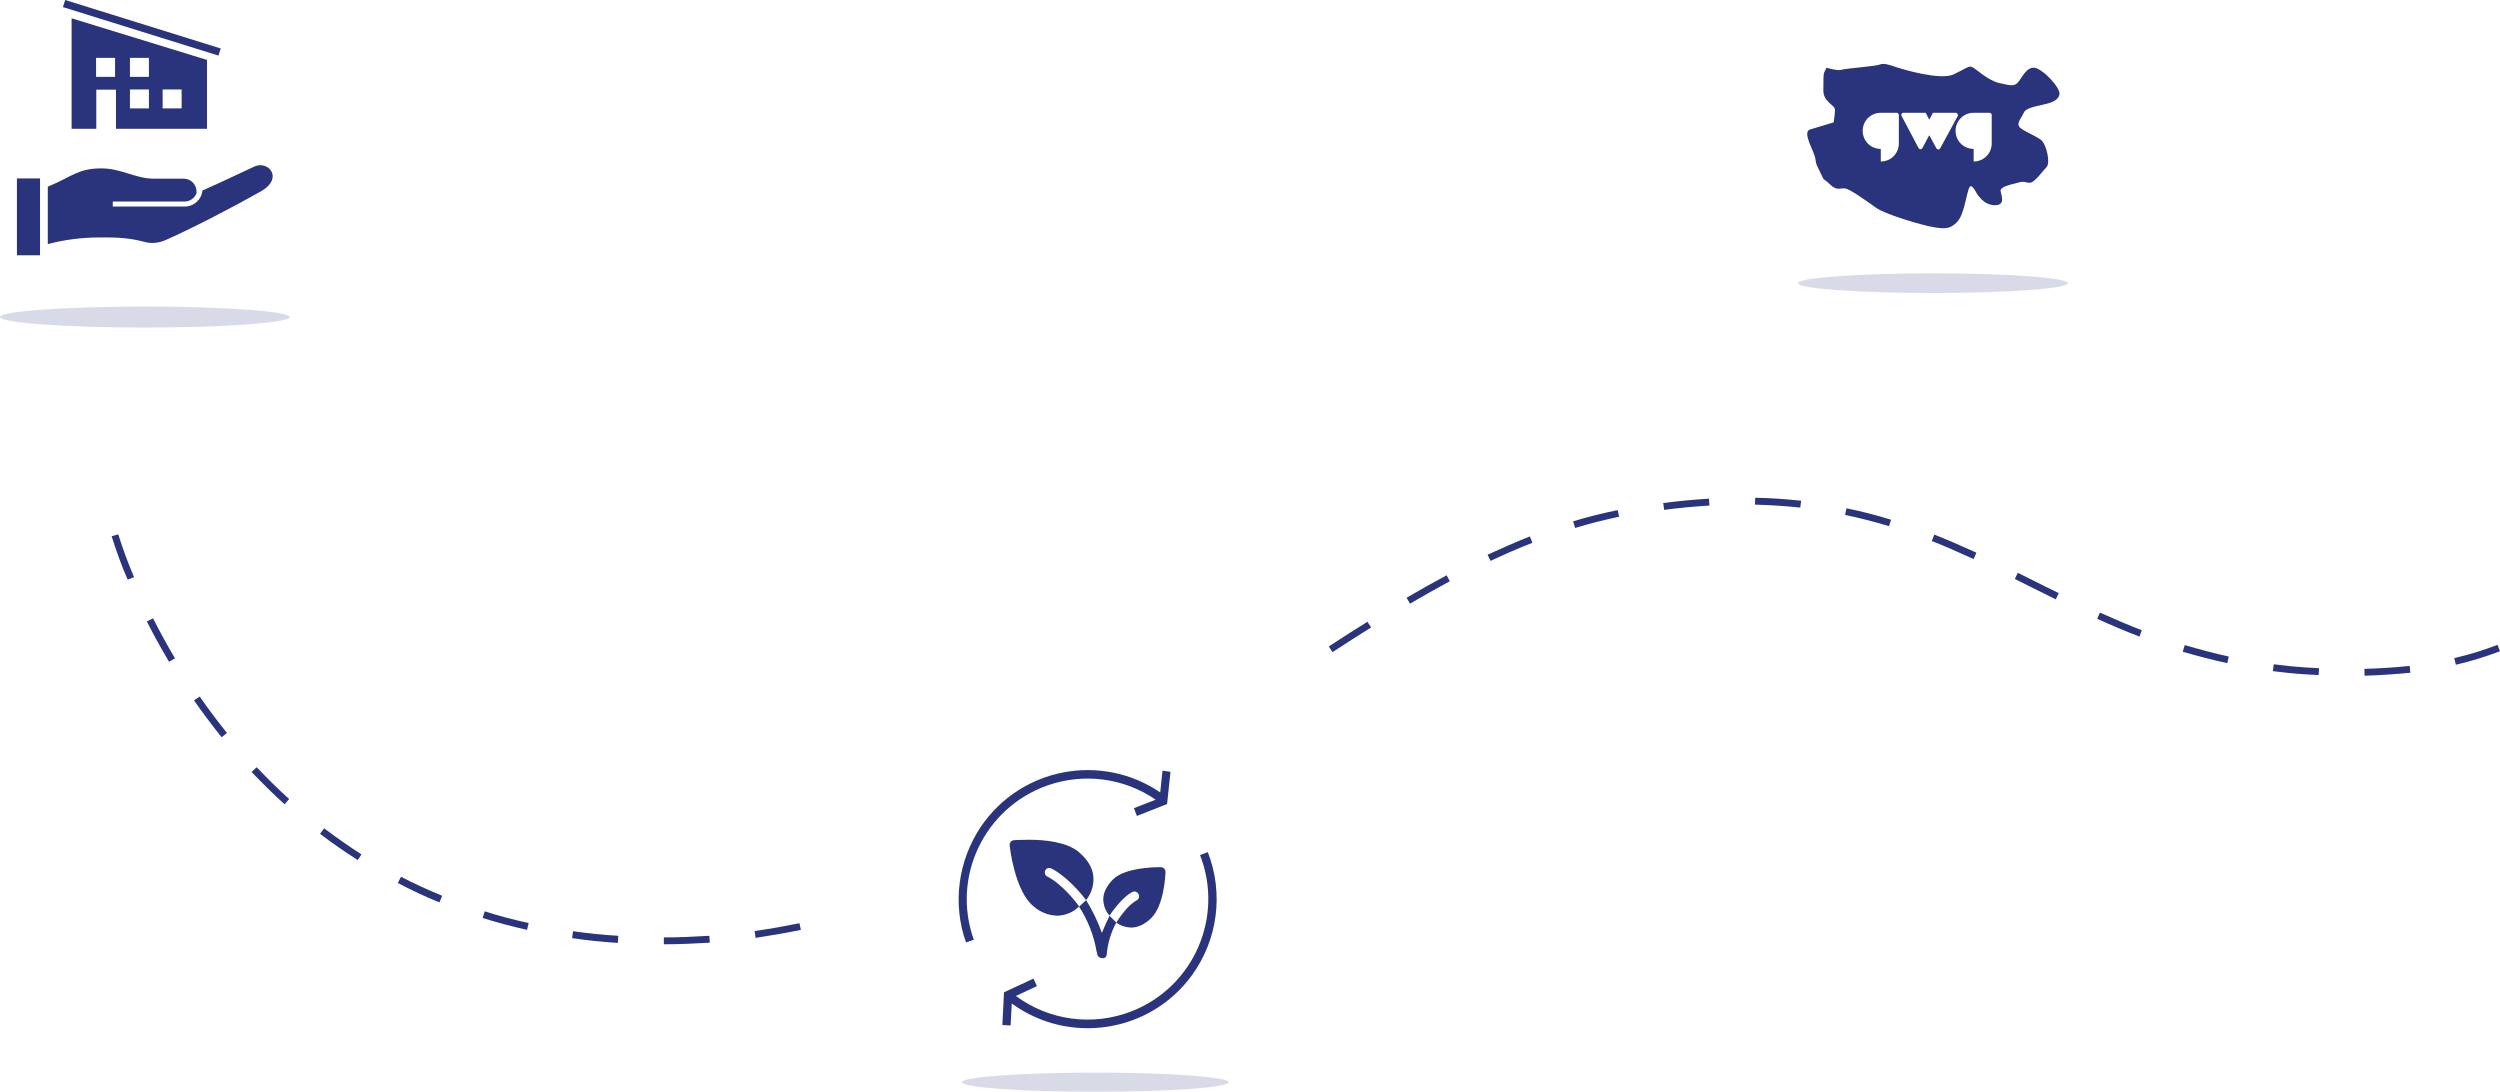 <?xml version="1.0" encoding="utf-8"?>
<!-- Generator: Adobe Illustrator 27.5.0, SVG Export Plug-In . SVG Version: 6.00 Build 0)  -->
<svg version="1.1" id="Ebene_1" xmlns="http://www.w3.org/2000/svg" xmlns:xlink="http://www.w3.org/1999/xlink" x="0px" y="0px"
	 width="1092.9px" height="477.3px" viewBox="0 0 1092.9 477.3" style="enable-background:new 0 0 1092.9 477.3;"
	 xml:space="preserve">
<style type="text/css">
	.st0{clip-path:url(#SVGID_00000045618441570752338300000010794962726340967570_);}
	.st1{fill:#29347C;}
	.st2{clip-path:url(#SVGID_00000178198436678628546710000011395474759003831180_);}
	.st3{fill-rule:evenodd;clip-rule:evenodd;fill:#29347C;}
	.st4{opacity:0.18;}
	.st5{clip-path:url(#SVGID_00000053506928380580076500000006050653127184954544_);}
	.st6{clip-path:url(#SVGID_00000014605994204468909430000000053800045334744227_);}
	.st7{clip-path:url(#SVGID_00000058591805280028803430000014673792944208714658_);}
</style>
<g id="Gruppe_3469" transform="translate(347 446)">
	<g>
		<defs>
			<rect id="SVGID_1_" x="-347" y="-446" width="1092.9" height="477.3"/>
		</defs>
		<clipPath id="SVGID_00000116925546682498076890000012923068590830888582_">
			<use xlink:href="#SVGID_1_"  style="overflow:visible;"/>
		</clipPath>
		<g id="Gruppe_3468" style="clip-path:url(#SVGID_00000116925546682498076890000012923068590830888582_);">
			<path id="Pfad_3128" class="st1" d="M-290.2-406.9h8.3v8.3h-8.3V-406.9z M-275.9-406.9h8.3v8.3h-8.3V-406.9z M-305-420.7h8.3v8.3
				h-8.3V-420.7z M-290.2-420.7h8.3v8.3h-8.3V-420.7z M-315.7-389.7h10.8v-17.1h8.6v17.1h39.8v-30.1l-59.2-18.2V-389.7z M-318.5-446
				l-1,3.1l68,21.2l1-3.1L-318.5-446z"/>
			<rect id="Rechteck_384" x="-339.6" y="-368" class="st1" width="10.1" height="33.6"/>
			<g id="Gruppe_3467">
				<g>
					<defs>
						<rect id="SVGID_00000054963653793754245160000010322966006628159905_" x="-347" y="-446" width="1092.9" height="477.3"/>
					</defs>
					<clipPath id="SVGID_00000096749606951058506700000010284764598244831664_">
						<use xlink:href="#SVGID_00000054963653793754245160000010322966006628159905_"  style="overflow:visible;"/>
					</clipPath>
					<g id="Gruppe_3466" style="clip-path:url(#SVGID_00000096749606951058506700000010284764598244831664_);">
						<path id="Pfad_3129" class="st3" d="M-235.8-373.2c-2.6,1.2-16.1,7.6-22.7,10.5c-0.4,4-3.8,7-7.8,7h-31.4v-2.2h31.4
							c2.3,0,4.4-1.5,5.2-3.6v-0.8l0,0c0-3.1-2.5-5.6-5.6-5.6h-13.1c-7.9,0-14.3-4.5-22.8-4.5c-10.4,0-13,3.7-23.5,8v25.1
							c7.3-1.9,14.8-2.9,22.4-2.9c9.4-0.1,14,0.4,20.1,2c3,0.8,6.2,0.4,9.1-0.9c11.4-5,30.4-14.9,41.8-21.4
							C-222.9-368.2-229.8-376-235.8-373.2L-235.8-373.2z"/>
						<g id="Gruppe_3459" class="st4">
							<g id="Gruppe_3458">
								<g>
									<defs>
										<rect id="SVGID_00000155844868482739706920000003791253363829485718_" x="-347" y="-312" width="126.5" height="9.2"/>
									</defs>
									<clipPath id="SVGID_00000008840019681180710780000008278145456253105074_">
										<use xlink:href="#SVGID_00000155844868482739706920000003791253363829485718_"  style="overflow:visible;"/>
									</clipPath>
									<g id="Gruppe_3457" style="clip-path:url(#SVGID_00000008840019681180710780000008278145456253105074_);">
										<path id="Pfad_3130" class="st1" d="M-283.7-312c34.9,0,63.3,2.1,63.3,4.6c0,2.5-28.3,4.6-63.3,4.6s-63.3-2.1-63.3-4.6
											C-347-309.9-318.7-312-283.7-312"/>
									</g>
								</g>
							</g>
						</g>
						<path id="Pfad_3131" class="st1" d="M161.9-66.3c-0.4-0.4-0.9-0.6-1.4-0.6h-0.6c-3.4,0-15.1,0.4-20.2,5.2
							c-2.8,2.8-4.4,5.8-4.4,8.9c0.1,2.6,1,5.2,2.8,7.1c-1.2,2.4-2.4,5-3.4,7.5c-1.8-5-4.1-9.8-6.9-14.3l-3,2.8
							c-4.8-6.6-10.3-11.3-13.9-13.1c-1-0.4-1.4-1.6-1-2.6c0.4-1,1.6-1.4,2.6-1c4.2,2,10.3,7.3,15.3,13.9c2.2-2.8,3.4-6.3,3.2-9.9
							c-0.2-4.2-2.6-7.9-6.6-11.3c-5.2-4.2-14.5-5.2-21.6-5.2c-3.8,0-6.4,0.2-6.6,0.2c-0.6,0.1-1.1,0.3-1.4,0.8
							c-0.3,0.4-0.5,0.9-0.4,1.4c0,0.8,2.2,19.9,10.3,26.6c2.9,2.6,6.6,4.1,10.5,4.2c3.6-0.1,7-1.5,9.5-4c3.9,6,6.5,12.7,7.7,19.7
							c0,0.2,0,0.2,0.2,0.4v0.2c0,1.1,0.7,2,1.8,2.2h0.2c0.8,0.3,1.8-0.1,2.1-1c0-0.1,0.1-0.3,0.1-0.4c0.4-4.9,1.8-9.7,4.2-14.1
							l-3-3c3.4-5,6.9-8.7,9.9-10.3c1-0.6,2.2-0.2,2.8,0.8c0.6,1,0.2,2.2-0.8,2.8c0,0,0,0,0,0c-2.6,1.4-5.8,4.8-8.9,9.7
							c1.8,1.4,4.1,2.1,6.4,2.2c3,0,6-1.4,8.7-4c5.8-5.4,6.4-19.1,6.4-20.4C162.5-65.4,162.3-65.9,161.9-66.3"/>
						<path id="Pfad_3132" class="st1" d="M161.2-109.1l-1,9.5c-25.8-17.5-60.9-10.8-78.4,15C71.8-69.7,69.3-50.9,75.3-34l3.4-1.2
							c-9.8-27.5,4.6-57.6,32.1-67.4c15.9-5.6,33.5-3.4,47.4,6.2l-9.5,3.7l1.3,3.4l13.2-5.2l1.5-14.1L161.2-109.1z"/>
						<path id="Pfad_3133" class="st1" d="M181-73.5l-3.4,1.3c10.6,27.1-2.8,57.7-29.9,68.3c-16.9,6.6-36,4.1-50.6-6.7l9.2-4.3
							l-1.5-3.3l-12.9,6L91.2,2.1l3.6,0.2l0.5-9.6c25.2,18.3,60.5,12.8,78.8-12.4C185.4-35.3,188-55.5,181-73.5"/>
						<g id="Gruppe_3462" class="st4">
							<g id="Gruppe_3461">
								<g>
									<defs>
										<rect id="SVGID_00000160156111791262157580000013052054731104285598_" x="73.5" y="22.9" width="116.6" height="8.5"/>
									</defs>
									<clipPath id="SVGID_00000106862502715483661270000007714725230509362858_">
										<use xlink:href="#SVGID_00000160156111791262157580000013052054731104285598_"  style="overflow:visible;"/>
									</clipPath>
									<g id="Gruppe_3460" style="clip-path:url(#SVGID_00000106862502715483661270000007714725230509362858_);">
										<path id="Pfad_3134" class="st1" d="M131.8,22.9c32.2,0,58.3,1.9,58.3,4.2s-26.1,4.2-58.3,4.2s-58.3-1.9-58.3-4.2
											S99.6,22.9,131.8,22.9"/>
									</g>
								</g>
							</g>
						</g>
						<path id="Pfad_3135" class="st1" d="M542.3-416.4c-3.6-0.3-5.7,5-7.3,6.6c-1.5,1.7-3.7,1.1-8.4,0c-4.7-1.2-10-6.3-11.5-6.9
							c-1.5-0.6-2.2,0.4-8,3.2s-22.6-2.3-25-3.1c-2.4-0.8-5.5-2-7.3-1.2s-15.1,1.7-16.7,2.3c-1.7,0.6-6.6-0.9-6.6-0.9s-0.5,0.9-1,2
							s-0.3,2.8-0.4,7.9c-0.1,5.1,5.1,6.3,5.1,8.6c-0.1,1.8-0.3,3.6-0.6,5.4c0,0-6.6,2-10.3,3.1s1.9,9.6,2.3,12.8s0.8,2.9,2.4,6.5
							s0.9,1.7,4,4.7s4.3,1.5,6.6,1.8s9.7,5.7,13.8,8.6c4.1,2.8,20.4,7.7,25.4,8.4c5,0.8,7,0.5,9.8-2.4c2.8-2.9,3.8-10.5,5-14.3
							c1.2-3.8,3.3,1.9,4.2,2.8c0.9,0.9,2.9,4.2,7.4,4.2s2.8-4,2.4-6.1s4.7-2.9,7.8-3.8s3.7,0.5,5.5,0s5.1-5,6.8-6.8s0-9.8-2.4-11.8
							c-2.4-1.9-8.8-4.3-9.7-6c-0.9-1.7,1.2-3.8,2.2-6.1c1-2.3,8.4-3.2,9.8-3.7c1.4-0.5,4.9-1,5.7-4
							C554.1-407.4,545.9-416.1,542.3-416.4 M483.1-383.7C483.1-383.7,483.1-383.7,483.1-383.7c0,0.2,0,0.3,0,0.4
							c0,4.4-3.5,7.9-7.9,7.9l0,0v-5.5c-4.4,0-7.9-3.5-7.9-7.9s3.5-7.9,7.9-7.9h6.9c0.5,0,1,0.4,1,1L483.1-383.7z M501.2-381.2
							c-0.3,0.5-0.8,0.7-1.3,0.4c-0.2-0.1-0.3-0.2-0.4-0.4l-3.1-5.7l-3,5.6c-0.3,0.5-0.8,0.7-1.3,0.4c-0.2-0.1-0.3-0.2-0.4-0.4
							l-7.4-14c-0.3-0.5-0.1-1.1,0.4-1.3c0.1-0.1,0.3-0.1,0.5-0.1h9.6l1.6,3l1.6-3h9.9c0.5,0,1,0.4,1,1c0,0.2,0,0.3-0.1,0.5
							L501.2-381.2z M523.7-383.7C523.7-383.7,523.7-383.7,523.7-383.7c0,0.2,0,0.3,0,0.4c0,4.4-3.5,7.9-7.9,7.9l0,0v-5.5
							c-4.4,0-7.9-3.5-7.9-7.9s3.5-7.9,7.9-7.9h6.9c0.5,0,1,0.4,1,1L523.7-383.7z"/>
						<g id="Gruppe_3465" class="st4">
							<g id="Gruppe_3464">
								<g>
									<defs>
										<rect id="SVGID_00000102504191816275248990000010648880837413368706_" x="439" y="-326.5" width="118" height="8.6"/>
									</defs>
									<clipPath id="SVGID_00000093899519062065835020000014626504248869681070_">
										<use xlink:href="#SVGID_00000102504191816275248990000010648880837413368706_"  style="overflow:visible;"/>
									</clipPath>
									<g id="Gruppe_3463" style="clip-path:url(#SVGID_00000093899519062065835020000014626504248869681070_);">
										<path id="Pfad_3136" class="st1" d="M498-326.5c32.6,0,59,1.9,59,4.3s-26.4,4.3-59,4.3s-59-1.9-59-4.3
											S465.4-326.5,498-326.5"/>
									</g>
								</g>
							</g>
						</g>
						<path id="Pfad_3137" class="st1" d="M686.7-150.6l-0.1-3c6.8-0.2,13.5-0.6,19.8-1.3l0.3,3
							C700.3-151.3,693.6-150.8,686.7-150.6 M666.6-150.9c-1.8-0.1-3.7-0.2-5.6-0.3c-4.9-0.3-9.7-0.8-14.4-1.4l0.4-3
							c4.7,0.6,9.5,1.1,14.3,1.4c1.9,0.1,3.7,0.2,5.5,0.3L666.6-150.9z M726.6-155.4l-0.7-2.9c6.4-1.5,12.7-3.4,18.9-5.8l1.1,2.8
							C739.6-158.9,733.1-156.9,726.6-155.4 M626.7-156.1c-6.5-1.4-13-3.1-19.5-5l0.9-2.9c6.4,1.9,12.8,3.6,19.2,5L626.7-156.1z
							 M235.5-160.9l-1.6-2.5c6.1-4,11.6-7.5,16.9-10.8l1.6,2.5C247.1-168.4,241.6-164.9,235.5-160.9 M588.3-167.7
							c-5.9-2.3-12-4.8-18.5-7.8l1.2-2.7c6.5,2.9,12.5,5.5,18.3,7.7L588.3-167.7z M269.4-182.1l-1.5-2.6c6-3.5,11.9-6.8,17.5-9.8
							l1.4,2.6C281.2-188.9,275.4-185.6,269.4-182.1 M551.7-184c-3.6-1.8-7.1-3.5-10.7-5.3c-2.4-1.2-4.8-2.4-7.2-3.6l1.3-2.7
							c2.4,1.2,4.8,2.4,7.2,3.6c3.5,1.8,7.1,3.5,10.7,5.3L551.7-184z M304.6-200.8l-1.3-2.7c6.3-2.9,12.5-5.6,18.5-8l1.1,2.8
							C316.9-206.4,310.8-203.7,304.6-200.8 M515.8-201.6c-6.6-3-12.5-5.6-18.3-7.9l1.1-2.8c5.8,2.3,11.8,4.9,18.4,7.9L515.8-201.6z
							 M341.6-215.2l-0.9-2.9c6.6-2,13.1-3.6,19.5-4.9l0.6,2.9C354.6-218.8,348.1-217.2,341.6-215.2 M478.8-216
							c-6.4-1.9-12.9-3.6-19.2-4.9l0.6-2.9c6.5,1.3,13,3,19.5,5L478.8-216z M380.5-223.1l-0.4-3c6.8-0.9,13.5-1.5,20-1.9l0.2,3
							C393.9-224.6,387.2-224,380.5-223.1 M440-224.1c-6.4-0.7-13.1-1.1-19.8-1.3l0.1-3c6.8,0.1,13.5,0.6,20.1,1.3L440-224.1z"/>
						<path id="Pfad_3138" class="st1" d="M-56.8-33.2l0-3c6.6,0,13.3-0.3,19.9-0.7l0.2,3C-43.4-33.5-50.1-33.2-56.8-33.2
							 M-76.9-33.8c-6.7-0.4-13.5-1.1-20-2.1l0.4-3c6.5,0.9,13.1,1.6,19.8,2L-76.9-33.8z M-16.7-36l-0.4-3
							c6.5-0.9,13.1-2.1,19.6-3.4l0.6,2.9C-3.5-38.1-10.2-37-16.7-36 M-116.6-39.5c-6.6-1.5-13.1-3.2-19.4-5.2l0.9-2.9
							c6.2,2,12.7,3.7,19.2,5.1L-116.6-39.5z M-154.9-51.5c-6.2-2.5-12.3-5.4-18.2-8.5l1.4-2.7c5.8,3,11.9,5.8,18,8.3L-154.9-51.5z
							 M-190.6-70c-5.6-3.6-11.2-7.4-16.5-11.5l1.8-2.4c5.3,4,10.7,7.8,16.3,11.4L-190.6-70z M-222.6-94.4
							c-4.9-4.4-9.7-9.2-14.4-14.1l2.2-2.1c4.6,4.8,9.3,9.5,14.2,13.9L-222.6-94.4z M-250.1-123.7c-4.2-5.2-8.2-10.6-12.1-16.1
							l2.5-1.7c3.8,5.5,7.8,10.8,11.9,15.9L-250.1-123.7z M-273.1-156.7c-3.4-5.7-6.7-11.7-9.7-17.6l2.7-1.4
							c3,5.9,6.2,11.8,9.6,17.5L-273.1-156.7z M-291.2-192.6c-2.7-6.2-5-12.6-7-19l2.9-0.8c2,6.4,4.3,12.6,6.9,18.7L-291.2-192.6z"
							/>
					</g>
				</g>
			</g>
		</g>
	</g>
</g>
</svg>
